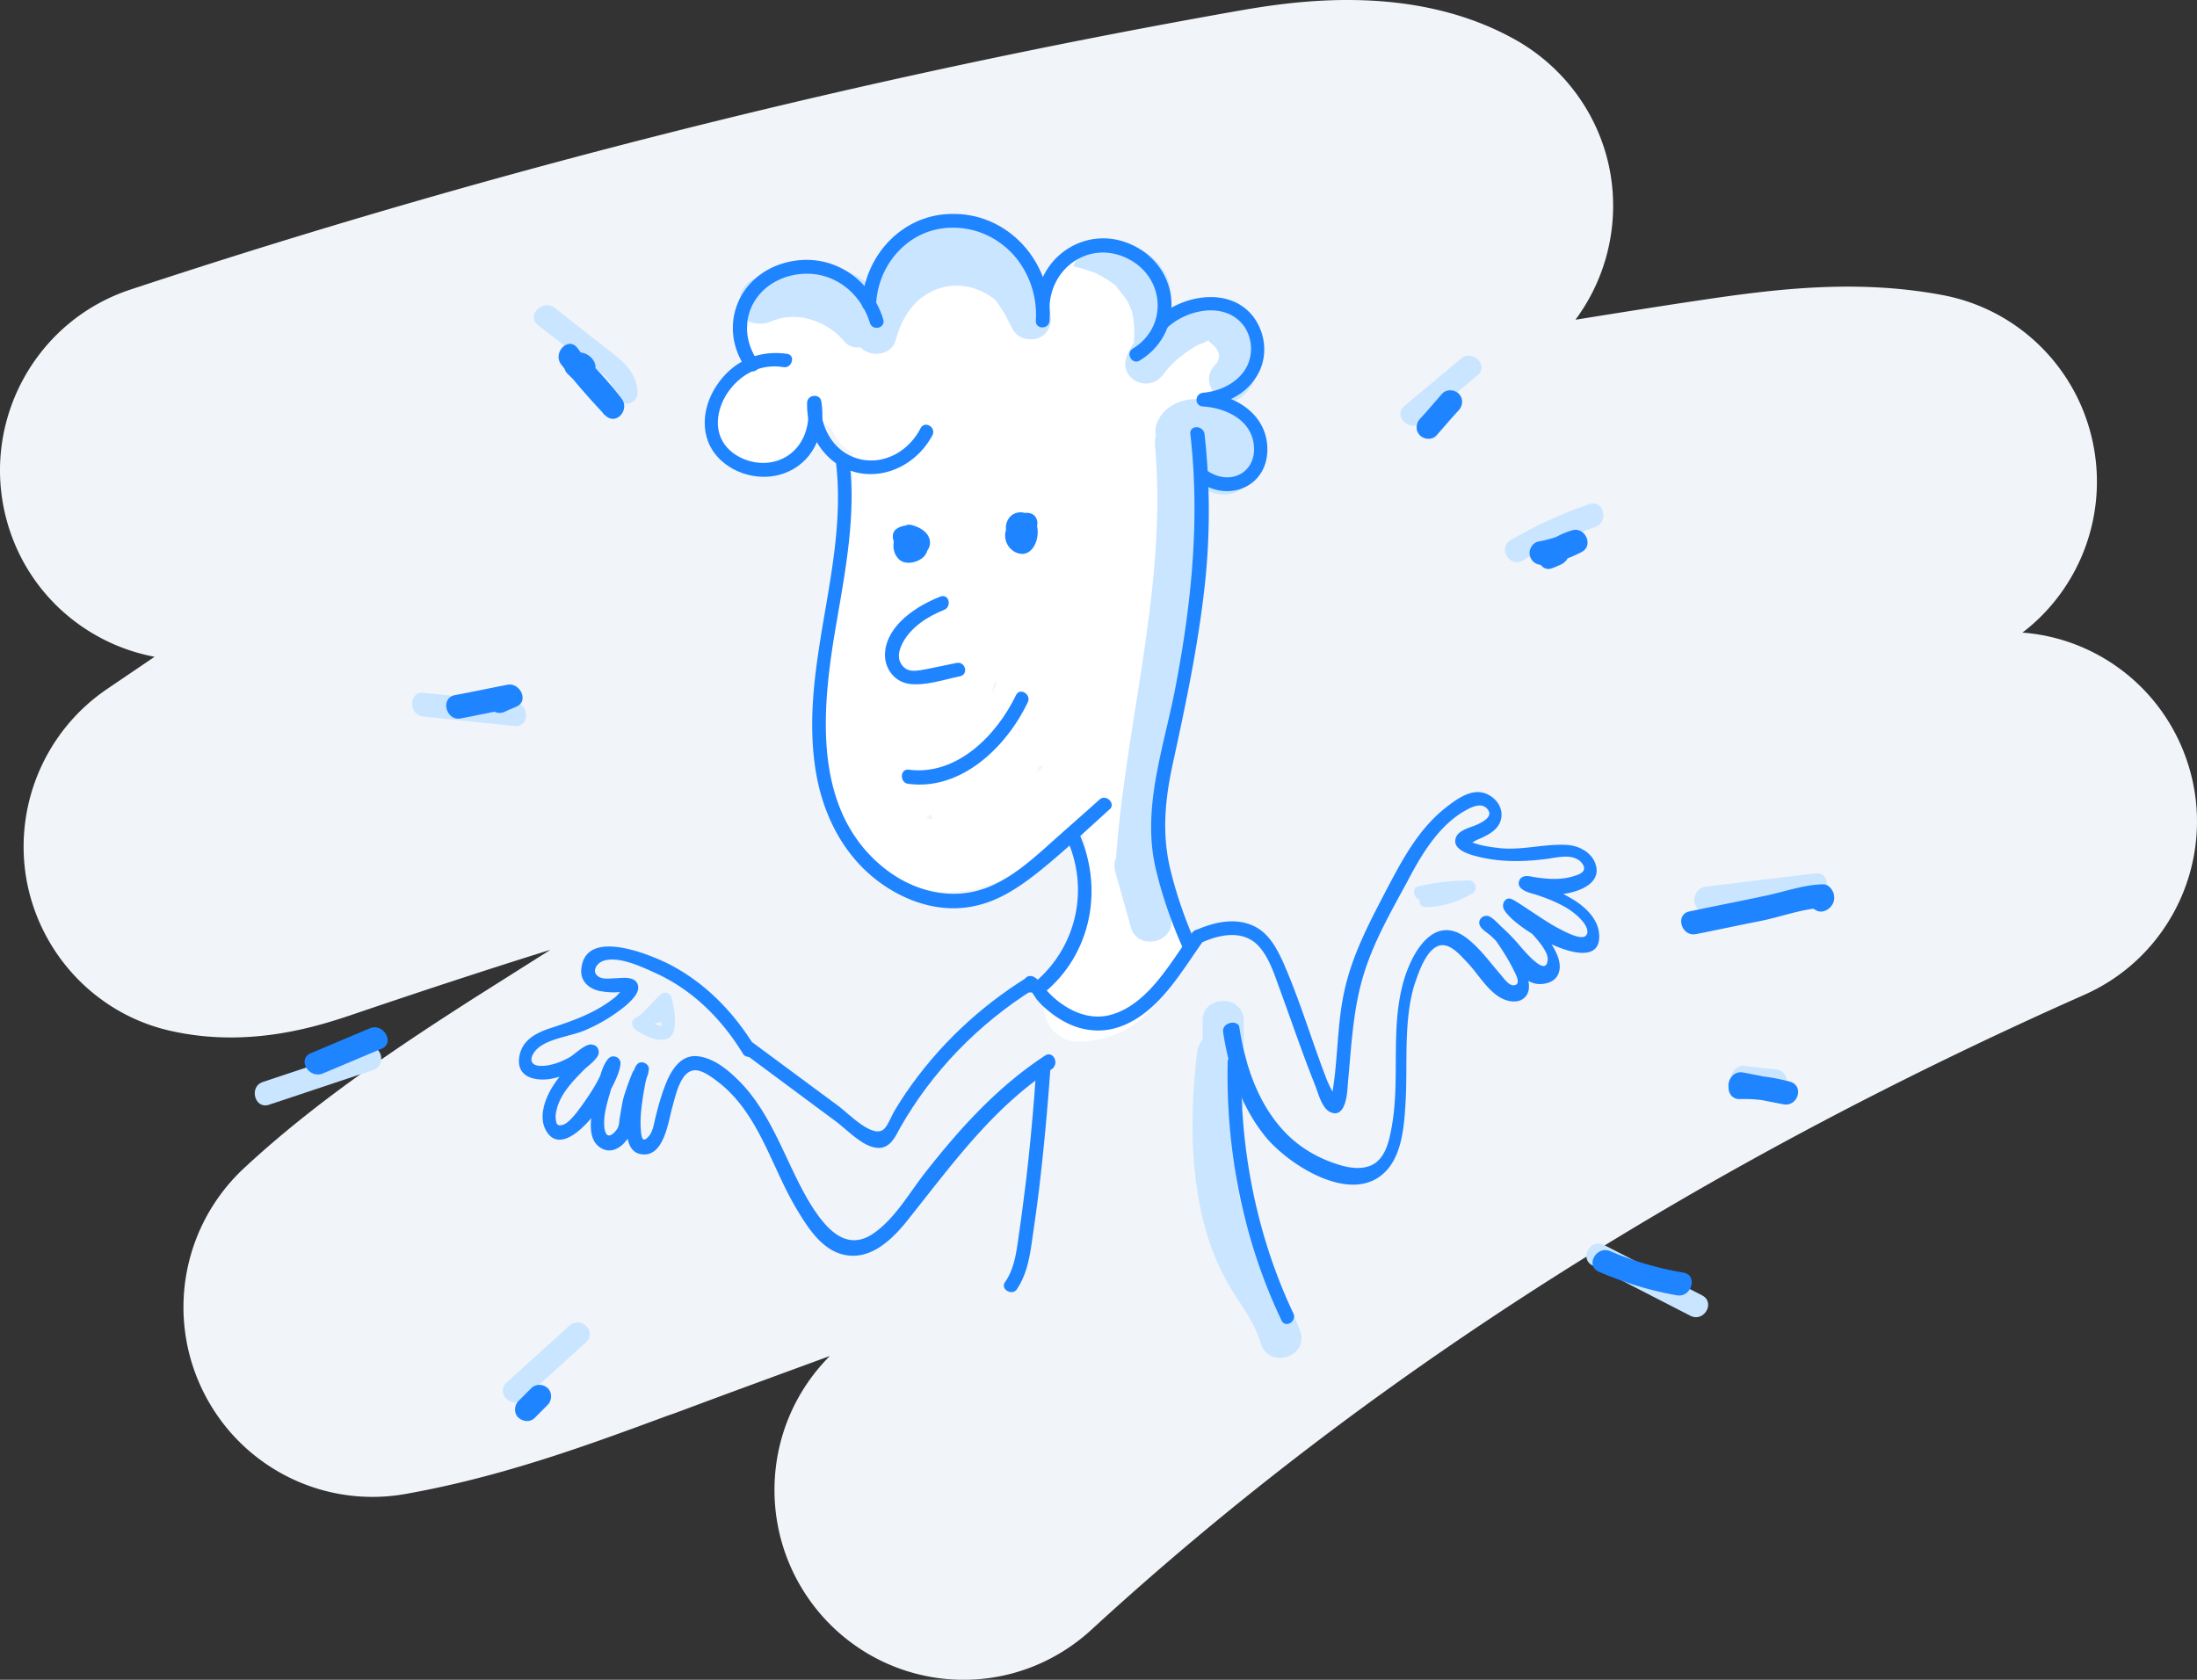 <svg xmlns="http://www.w3.org/2000/svg" width="459" height="351" fill="none"><rect width="100%" height="100%" fill="#333333" stroke="none"/><path fill="#F1F4F9" d="M457.183 159.822c-4.936-15.749-18.856-26.448-34.651-27.636 11.551-8.816 17.474-23.476 15.006-38.137-2.764-16.443-15.4-29.32-31.689-32.39-17.967-3.369-34.848-1.289-50.742 1.089-8.687 1.287-17.276 2.674-25.963 4.061a39.909 39.909 0 0 0 7.799-26.25c-.79-13.174-8.194-25.06-19.547-31.797-22.113-12.877-48.372-8.32-59.626-6.34C179.486 16.292 101.893 35.806 27.064 60.57 6.43 67.501-4.823 89.888 1.989 110.69c4.64 14.165 16.585 23.971 30.307 26.547l-10.07 6.834c-13.03 8.916-19.546 24.764-16.585 40.316 3.06 15.552 15.006 27.835 30.406 31.104 16.782 3.665 31.393-1.387 38.402-3.764 13.425-4.557 26.95-9.014 40.573-13.274L99.03 208.558c-15.302 9.806-32.972 21.495-48.077 35.561a39.673 39.673 0 0 0-8.49 46.655c7.8 15.75 24.977 24.467 42.253 21.396 20.632-3.665 38.895-10.5 54.986-16.443l1.185-.396c10.563-3.963 21.422-7.925 32.478-11.986-14.906 14.957-15.499 39.028-1.184 54.778 7.798 8.519 18.46 12.877 29.122 12.877 9.576 0 19.053-3.467 26.654-10.401 56.665-52.103 126.459-96.777 207.508-132.735 18.361-8.122 27.74-28.825 21.718-48.042z"/><path fill="#fff" d="M246.713 70.177l-3.257 2.08c-3.159-5.745-6.812-11.193-10.958-16.443-3.159-4.061-9.28-1.981-11.649 1.486-.987 1.387-1.974 2.872-2.961 4.26 0 0 0 .098-.099.098-4.443-1.387-8.589-3.566-13.623-3.467-6.417.198-11.254 3.17-15.697 7.528-3.554 3.567-4.64 4.458-9.477 2.378-5.331-2.278-10.267-4.953-16.19-4.458-5.528.397-9.674 7.727-6.219 11.986-.987.793-1.876 2.08-2.567 2.972-2.172 2.674-3.554 5.646-4.541 9.014-1.086 4.061 1.382 7.825 5.134 9.113 4.343 1.486 8.588.198 12.043-2.576 1.876-1.584 3.159-4.259 4.936-6.042.691.396 1.382.99 2.172 1.486.79 2.18 2.271 3.962 4.442 5.052-.098.495-.098.99-.098 1.486.987 18.82-7.108 36.65-7.108 55.372 0 16.245 8.983 35.165 27.641 34.867 8.786-.198 16.881-5.25 23.495-10.599 6.22-4.952 12.636-10.698 17.572-17.037 5.43-6.934 3.061-16.939 3.357-25.16.395-10.203 1.876-20.307 4.146-30.212.691-2.873-.494-5.547-2.468-7.231 3.751-5.547 8.687-10.104 11.945-15.948 3.653-5.944-3.652-14.165-9.971-10.005zm-39.586 75.084l.592-2.674c.198.099.395.099.593.198-.494.792-.889 1.684-1.185 2.476zm-12.537 24.863v.099c.099.397.197.694.296 1.09-.494-.099-.889-.297-1.382-.495.395-.198.79-.496 1.086-.694zm22.014-8.618c.198-.495.395-.99.494-1.485.296.099.592.099.888.099l-.493.495-.889.891z"/><path fill="#fff" d="M225.094 169.827c2.567 7.627 2.863 15.354.395 22.981-2.172 6.934-10.267 13.571-6.417 21.198 1.185 2.278 3.949 3.764 6.417 3.665 11.155-.396 18.263-7.825 20.731-18.226-2.369 1.783-4.739 3.665-7.108 5.448h.494c-1.777-.693-3.455-1.486-5.232-2.179.098.099.197.297.296.396-.592-2.377-1.284-4.854-1.876-7.231 0 .198 0 .297-.099.495-.592 3.962.988 7.925 5.134 9.113 3.455.991 8.588-1.188 9.082-5.151.79-5.646-1.974-9.806-7.898-10.301-3.06-.298-6.416 2.476-7.107 5.448-.889 3.764-1.777 7.132-6.417 7.33 2.172 1.188 4.245 2.476 6.417 3.665-.099-.198-.198-.297-.296-.495.296 1.882.493 3.863.789 5.745.691-3.071 3.949-6.538 5.232-9.51a46.932 46.932 0 0 0 3.554-11.49c1.382-8.321.889-16.74-1.875-24.764-2.962-9.014-17.276-5.151-14.216 3.863z"/><path fill="#C9E5FF" d="M241.481 180.326c.198-.396.297-.891.297-1.386 1.974-26.052 9.18-51.707 8.588-77.858 2.172 2.08 5.528 3.071 8.391 1.486 2.369-1.288 3.653-3.864 3.752-6.538.098-2.476-1.383-4.755-1.185-7.033.197-2.278-2.172-4.358-4.344-4.358-.691 0-1.283.198-1.875.396-.79-.595-1.777-.99-2.765-1.288-3.85-1.09-8.687.396-10.464 4.26-.493.99-.592 2.08-.395 3.17-.197.494-.197 1.089-.197 1.683 2.665 29.024-5.923 57.254-8.095 85.981v.396c-.395.792-.494 1.783-.197 2.872l3.257 11.59c1.481 5.349 9.872 3.071 8.293-2.278-.988-3.566-2.073-7.33-3.061-11.095zM234.472 61.46a19.3 19.3 0 0 1 1.086 1.486c.296.594.592 1.287.889 2.08.296.891.395 1.882.493 3.07.099.991 0 2.18 0 3.467-.493.694-.888 1.486-1.283 2.279-2.567 5.052 4.146 8.717 7.404 4.358 2.369-3.17 5.627-5.448 9.181-7.132h.098l.593.594c1.875 1.387 2.369 3.071.888 4.656-3.85 3.962 2.172 10.104 6.121 6.142 4.64-4.656 4.541-12.68-.889-16.84-.691-.495-1.382-.891-2.171-1.09-.593-1.485-1.876-2.575-3.752-2.377-.395 0-.79.1-1.184.198-1.086.198-2.172.397-3.258.793l-1.185.297a7.401 7.401 0 0 0-1.777.792c-.395.198-.888.396-1.283.595.296-1.387.395-2.873.099-4.359-.297-1.98-1.284-3.863-2.468-5.349-1.284-1.486-2.863-2.674-4.541-3.368-1.679-.693-3.456-.99-5.233-.99-3.455.099-6.712 1.882-8.095 4.853 1.58.397 2.863.793 4.048 1.19 1.086.395 2.073.99 2.863 1.485.79.495 1.481.99 2.073 1.486.493.693.888 1.188 1.283 1.684zM218.48 63.54c0-.793-.198-1.585-.79-2.477a21.536 21.536 0 0 0-2.369-2.872c-5.035-7.826-12.143-14.165-22.409-12.382-2.468.495-3.357 2.377-3.061 4.26-3.652 2.277-6.416 5.447-8.391 9.211-4.343-3.17-9.477-4.754-14.906-4.358-1.58.099-2.765.99-3.456 2.08-4.541 0-9.575 2.08-8.391 7.627.593 2.972 3.949 3.566 6.318 2.576 5.331-2.377 11.649-.198 15.302 4.061.987 1.189 2.27 1.486 3.455 1.288 1.974 2.18 6.515 1.882 7.404-1.684 1.481-5.25 4.541-9.609 10.069-10.896 3.85-.892 7.799.297 10.761 2.773.691.99 1.382 1.981 1.974 2.972.592 1.09 1.086 2.18 1.58 3.07 1.085 2.08 3.948 2.675 5.923 1.586 2.171-1.288 2.468-3.764 1.579-5.944-.197-.099-.395-.495-.592-.891zM264.483 265.118c-2.567-4.359-4.245-9.113-5.331-14.066-1.283-5.745-1.678-11.59-1.481-17.434 1.185-.594 2.172-1.882 2.172-3.665v-2.773c.099-1.288.198-2.675.593-4.062a4.296 4.296 0 0 0-.593-3.368v-6.438c0-5.547-8.588-5.547-8.588 0v3.962c-.691.792-1.086 1.783-1.185 2.873-1.185 10.698-1.481 21.495.691 32.094.987 5.051 2.666 10.004 5.035 14.561 2.369 4.655 6.12 8.717 7.601 13.868 1.58 5.349 9.872 3.07 8.293-2.279-1.58-4.853-4.542-8.816-7.207-13.273zM137.925 207.864c-1.382 1.387-2.665 2.774-4.047 4.16-.494.297-.889.595-1.383.892-.789.594-.394 1.783.297 2.278 1.678 1.09 5.232 3.071 7.206 1.486.987-.892.987-2.278.987-3.566 0-1.585-.296-3.17-.691-4.656-.197-.99-1.579-1.387-2.369-.594zm.197 6.538c-.098.099-1.085-.397-1.48-.496.296-.099.592-.198.987-.198.296 0 .493-.198.592-.297 0 .495 0 .991-.099.991zM306.932 183.992a46.47 46.47 0 0 0-10.464 1.188c-1.58.298-1.185 2.477.099 2.774-.099.792.296 1.684 1.382 1.585 3.455-.099 6.713-1.09 9.674-2.873 1.185-.693.691-2.674-.691-2.674z"/><path fill="#C9E5FF" d="M249.774 71.96c5.528 0 5.528-8.618 0-8.618-5.627 0-5.627 8.618 0 8.618z"/><path fill="#1F84FF" d="M174.649 96.624c2.566 21.396-7.503 42.198-4.344 63.693 1.283 8.915 5.232 17.434 12.34 23.179 6.022 4.854 14.018 7.628 21.718 5.646 4.837-1.188 8.984-4.061 12.834-7.132 5.034-4.061 9.773-8.518 14.61-12.877 1.382-1.189-.691-3.269-2.073-2.08-3.751 3.368-7.601 6.736-11.353 10.104-3.455 3.07-7.108 6.141-11.451 8.023-7.898 3.368-16.486 1.09-22.903-4.358-14.808-12.58-12.142-34.175-9.181-51.212 1.876-10.896 3.949-21.99 2.666-33.085-.198-1.684-3.061-1.684-2.863.1zM248.688 90.682c2.073 18.028.197 35.957-3.258 53.688-2.369 11.986-6.713 24.169-4.146 36.353 1.382 6.241 3.554 12.283 6.121 18.028.789 1.684 3.257.199 2.468-1.485-2.172-4.854-3.949-9.906-5.232-15.057-1.975-7.726-1.284-14.957.394-22.684 2.863-13.174 5.627-26.249 6.911-39.622a144.58 144.58 0 0 0-.296-29.221c-.297-1.883-3.159-1.883-2.962 0z"/><path fill="#1F84FF" d="M222.725 174.978c5.034 10.599 2.27 23.08-6.812 30.509-1.481 1.188.593 3.17 2.073 2.08 10.168-8.222 12.735-22.288 7.207-33.976-.79-1.684-3.258-.297-2.468 1.387z"/><path fill="#1F84FF" d="M216.407 204.893l-.198-.199c.099.595.198 1.189.198 1.783.099-.099.099-.198.197-.297-.493.198-1.086.397-1.579.694.493.099 1.382 1.783 1.678 2.08a16.838 16.838 0 0 0 1.876 1.882c1.382 1.189 2.961 2.278 4.639 3.071 3.357 1.585 7.108 1.882 10.563.693 8.194-2.774 13.031-11.59 17.77-18.226 1.086-1.486-1.382-2.972-2.468-1.486-4.442 6.042-8.984 14.66-16.585 17.038-3.751 1.188-7.404.099-10.563-2.081-1.481-.99-2.764-2.278-3.949-3.665-.789-.99-1.184-1.783-2.369-2.179-.592-.198-1.283.099-1.579.693-.099.1-.099.199-.198.298-.395.495-.197 1.287.198 1.783l.197.198c1.481 1.287 3.554-.694 2.172-2.08z"/><path fill="#1F84FF" d="M214.63 204.199c-10.069 6.241-18.658 14.363-25.371 24.17-.79 1.189-1.579 2.377-2.27 3.566-.692 1.089-1.383 3.071-2.271 3.962-2.271 2.179-7.404-3.17-9.378-4.656l-18.066-13.372c-1.481-1.09-2.962 1.387-1.481 2.476 6.318 4.656 12.636 9.411 18.954 14.066 2.37 1.783 5.627 5.349 8.688 5.448 2.468.099 3.554-2.179 4.541-4.061 6.713-11.887 16.486-21.891 28.036-29.122 1.579-.892.197-3.467-1.382-2.477zM196.466 124.657c-4.838 1.882-11.057 5.845-11.551 11.59-.296 3.17 1.777 6.141 4.936 6.636 3.456.496 7.404-.891 10.761-1.584 1.777-.397 1.086-3.17-.79-2.774-2.073.396-4.146.892-6.219 1.288-1.876.297-4.048.99-5.331-1.09-.889-1.387-.395-2.972.296-4.358 1.777-3.368 5.232-5.547 8.687-6.934 1.679-.694.987-3.467-.789-2.774zM189.753 163.785c11.056 1.486 20.533-7.727 24.976-17.038.789-1.684-1.679-3.17-2.468-1.486-4.048 8.42-12.439 16.939-22.508 15.552-1.777-.099-1.777 2.774 0 2.972z"/><path fill="#1F84FF" d="M218.381 220.543c-9.872 6.439-17.868 15.255-25.074 24.467-3.357 4.259-6.417 9.807-11.057 12.877-5.923 3.863-10.267-1.981-13.13-6.636-4.837-8.123-7.502-17.632-14.018-24.665-2.369-2.477-5.528-5.349-9.082-5.845-3.159-.495-5.133 1.882-6.417 4.557-1.184 2.575-1.974 5.448-2.665 8.222-.296 1.188-.494 2.773-1.283 3.764-1.481 1.882-1.679.198-1.777-1.288-.198-2.576.197-5.25.592-7.726.197-.991.296-1.882.592-2.873.099-.495.79-1.882.099-.991-.79-.297-1.678-.693-2.468-.99.099-.793-.099.099-.296.297-.296.297-.494 1.09-.691 1.486a62.803 62.803 0 0 0-1.382 3.962c-.395 1.486-.593 3.071-.889 4.656-.098.99-.098 1.684-.79 2.476-1.184 1.387-2.073 1.387-2.369-.594-.296-2.576.593-5.349 1.284-7.727.296-1.188.691-2.278 1.085-3.367.099-.298.691-1.585.395-1.387-.789-.297-1.678-.694-2.468-.991 0-.495-.197.495-.296.694-.395.693-.691 1.584-1.086 2.278-.888 1.783-1.974 3.467-3.159 5.151-.789 1.089-2.863 4.16-4.343 4.655-1.284.397-1.481-.099-1.58-1.287-.099-.793.099-1.486.296-2.279.889-3.07 3.357-5.646 5.627-7.924.79-.793 3.258-2.476 3.061-3.764-.099-.892-.593-1.387-1.481-1.486-1.382-.198-3.554 2.08-4.64 2.674-1.777.991-3.85 1.783-5.923 1.783-2.271 0-2.567-1.485-1.185-3.169 2.073-2.477 7.207-2.972 10.07-4.161a34.443 34.443 0 0 0 8.786-5.25c1.085-.99 2.961-2.575 2.566-4.259-.493-1.882-2.961-1.585-4.343-1.486-1.086 0-2.666.297-3.653-.198-1.876-.891-.79-2.972.888-3.467 3.258-.99 8.095 1.387 10.958 2.675 7.7 3.566 13.624 9.509 18.066 16.74.987 1.585 3.455.099 2.468-1.486-4.442-7.231-10.464-13.471-18.164-17.335-4.048-1.981-17.375-7.528-18.066 1.288-.197 2.675 1.974 4.26 4.442 4.557 1.185.198 3.061.297 4.245 0h.889c-.099-.297-.296-.694-.395-.991 0 .099-.099.099-.099.198-.296 0-1.579 1.684-1.876 1.882-3.948 3.269-8.687 4.953-13.524 6.538-3.06.991-6.022 2.476-6.614 5.943-.691 4.062 2.764 5.151 6.12 4.755 2.073-.297 4.147-1.09 6.022-2.08a22.944 22.944 0 0 0 2.567-1.684c.197-.099.592-.297.691-.495.395-.397.79 0-.099-.198l-1.481-1.486c-.098-.892.198-.496-.493.099-.691.495-1.284 1.287-1.876 1.882-1.481 1.486-2.961 3.17-4.146 4.953-1.876 2.773-3.653 7.231-1.382 10.301 4.541 6.142 15.203-10.301 15.203-14.66 0-1.189-1.58-1.882-2.468-.99-1.679 1.783-2.271 5.844-2.764 8.023-.691 2.873-2.074 8.222.691 10.401 3.257 2.575 6.712-1.387 7.206-4.458.395-2.773.79-5.448 1.876-8.122.395-1.09 1.283-2.377 1.382-3.566.099-1.189-1.678-1.981-2.468-.991-.691.793-.79 1.981-.987 2.972-.494 2.08-.79 4.259-.988 6.439-.296 2.674-.888 8.617 2.666 9.311 4.936.99 5.824-6.835 6.713-9.906.592-2.08 1.579-6.934 4.146-7.528 1.777-.495 4.245 1.486 5.528 2.476 8.293 6.439 10.958 17.434 16.091 26.151 2.37 3.962 5.43 9.014 10.366 9.906 5.232.99 9.576-3.071 12.636-6.835 9.378-11.689 17.868-23.774 30.603-32.094 1.481-1.288.099-3.764-1.481-2.774zM256.487 221.93c-.395 18.424 3.258 37.245 11.254 53.985.79 1.684 3.257.199 2.468-1.485-7.7-16.245-11.254-34.571-10.859-52.5 0-1.882-2.863-1.882-2.863 0z"/><path fill="#1F84FF" d="M216.506 223.02a455.053 455.053 0 0 1-2.074 23.08c-.493 3.962-.987 7.924-1.579 11.986-.494 3.467-.889 6.934-2.863 9.806-1.086 1.486 1.481 2.972 2.468 1.486 1.777-2.675 2.468-5.646 2.962-8.816.592-4.061 1.184-8.123 1.678-12.184a537.255 537.255 0 0 0 2.369-25.358c.099-1.783-2.863-1.783-2.961 0zM192.319 89.493c-2.27 4.457-7.107 7.528-12.241 6.537-5.627-1.09-8.786-6.439-8.588-11.886.098-1.883-2.765-1.883-2.863 0-.198 6.735 3.85 13.174 10.661 14.66 6.318 1.287 12.538-2.279 15.499-7.826.889-1.684-1.579-3.17-2.468-1.485z"/><path fill="#1F84FF" d="M168.726 84.54c.789 4.656-1.185 9.807-5.924 11.59-3.652 1.386-8.193.297-10.859-2.576-2.961-3.269-2.27-7.924 0-11.391 2.666-3.962 6.911-6.24 11.748-5.448 1.777.297 2.567-2.477.79-2.774-6.121-.891-11.551 1.585-14.907 6.835-2.962 4.556-3.455 10.698.494 14.858 3.652 3.864 9.872 5.151 14.709 2.873 5.627-2.576 7.799-8.816 6.811-14.66-.394-1.882-3.159-1.09-2.862.693z"/><path fill="#1F84FF" d="M157.175 77.606c1.876 0 1.876-2.873 0-2.873-1.875-.099-1.875 2.873 0 2.873z"/><path fill="#1F84FF" d="M158.163 75.229c-4.542-6.934-1.382-15.057 6.318-17.434 7.7-2.279 14.906 2.08 17.275 9.707.593 1.783 3.357.99 2.765-.792-2.863-9.212-11.847-14.561-21.225-11.59-9.28 2.972-13.13 13.175-7.7 21.495 1.086 1.684 3.554.199 2.567-1.386z"/><path fill="#1F84FF" d="M183.04 63.54c.395-8.32 6.713-15.552 15.203-15.948 10.859-.495 18.855 8.915 18.164 19.415-.099 1.882 2.764 1.882 2.863 0 .79-12.085-8.688-22.882-21.027-22.288-10.07.396-17.671 8.915-18.165 18.82.099 1.883 2.962 1.883 2.962 0z"/><path fill="#1F84FF" d="M219.27 65.323c-.494-9.311 8.687-15.75 17.078-10.896 7.207 4.26 7.404 14.165.296 18.425-1.579.99-.099 3.466 1.481 2.476 8.983-5.448 8.786-18.127-.296-23.476-10.168-5.944-22.015 1.783-21.323 13.372 0 1.981 2.862 1.981 2.764.1z"/><path fill="#1F84FF" d="M243.95 68.394c3.652-3.368 10.562-5.151 14.709-1.585 2.961 2.476 3.554 7.132 1.48 10.4-1.875 2.972-5.429 4.557-8.786 4.855-1.776.198-1.875 2.773 0 2.872 4.443.297 9.478 2.476 10.465 7.231 1.283 6.24-4.541 9.708-9.675 6.142-1.579-1.09-2.961 1.486-1.481 2.476 6.22 4.259 14.216.792 14.117-7.033-.098-7.33-6.91-11.391-13.524-11.688v2.872c4.343-.396 8.588-2.18 11.056-5.943 2.567-3.764 2.37-8.816-.296-12.58-4.837-6.637-14.906-4.854-20.237 0-1.185 1.188.888 3.269 2.172 1.98zM214.235 112.474c-.296-.297-2.073-2.08-1.283-2.477.987-.594.789 2.18.592 2.477-.395.891-1.086-.297-.79-.892a.775.775 0 0 1 .395-.396c.099 0 .494 0 .494-.099-.099-.594.098-.792.592-.495.494.297.592.198.494-.198.394-.496-1.086-1.288-.494-1.684-1.58.99-.099 3.467 1.481 2.476 1.579-.991 1.283-3.566-.593-3.962-2.171-.496-3.356 1.684-3.159 3.566.198 1.981 2.271 3.368 3.949 1.783 1.481-1.486.494-3.665-1.283-4.26-1.876-.495-3.752.694-4.443 2.378a3.9 3.9 0 0 0 1.876 4.655c4.146 2.081 6.121-4.754 3.653-7.231-1.481-1.486-4.048-1.486-5.134.496-1.184 2.179.297 4.358 1.777 5.844 1.086 1.387 3.159-.694 1.876-1.981zM189.753 112.474c-.198-.199-.296-.397-.296-.595v.793c-.099.297-.099 0 .098.099.198 0 .296 0 .494.099.296.099.493.495.691.693.296.396.494.594.197.892-.296.297-.888.396-1.283.297.296 0 .099.198 0-.099 0-.198-.099-.297-.099-.496-.098-.891.691-1.584 1.382-2.08a7.208 7.208 0 0 0-1.382.397c.593.099 1.185.297 1.679.693.296.198.197.099.197.198-.197.495-.987 0-1.283 0-.099 0-.099-.099-.099-.099 0 .792.099.991.395.594.296-.099.691-.495.987-.594 1.579-.892.197-3.368-1.481-2.476-1.382.792-3.356 2.179-2.468 3.962.691 1.387 2.764 1.882 4.245 1.585 1.382-.297 2.666-1.585 2.567-3.071-.099-1.684-1.58-2.774-2.962-3.269-.987-.396-1.777-.594-2.566.099-.691.595-1.284 1.189-1.679 1.981-.691 1.486-.592 3.368.593 4.656 1.283 1.387 3.554.891 4.837 0 1.283-.892 1.678-2.476.987-3.962-.691-1.486-2.172-2.972-3.85-2.972-.888 0-1.876.297-2.567.892-.888.891-.592 2.179 0 3.169 1.185 1.585 3.653.198 2.666-1.386zM255.528 215.585c1.185 7.925 3.85 15.849 8.984 22.09 4.738 5.646 17.078 13.669 24.186 7.825 4.146-3.368 4.64-9.906 4.936-14.858.395-6.34-.099-12.779.691-19.118.296-2.278.691-4.458 1.481-6.637.789-2.278 2.172-6.042 4.442-7.132 2.271-1.089 4.541 1.486 6.022 3.071 2.27 2.278 4.047 5.547 6.713 7.33 1.579 1.09 4.245 1.783 5.726.099 1.382-1.585.493-4.061-.198-5.745-1.086-2.576-2.567-4.854-4.146-7.132-.79-1.09-1.876-3.269-3.159-3.863-1.283-.595-2.666.693-1.974 1.981.493.891 1.678 1.486 2.369 2.179 2.073 1.882 3.652 4.061 5.133 6.439 1.086 1.684 2.271 3.169 4.344 3.467 1.579.198 3.554-.298 4.343-1.783 1.679-3.071-1.776-7.331-3.553-9.609-1.481-1.882-3.752-5.448-6.121-6.339-1.283-.496-2.073 1.089-1.58 2.08 1.876 4.061 20.04 14.561 19.942 5.745 0-3.764-3.258-6.538-6.318-8.222-1.679-.99-3.455-1.684-5.232-2.377-.691-.297-1.382-.495-2.172-.792-1.185-.397-.987-.793-.691.297-.198.495-.272.517-.569 1.013-.888.396.273.869.964.968.691.099 1.48.198 2.171.297 2.172.198 4.344.099 6.417-.495 2.567-.694 5.627-2.378 4.739-5.547-.691-2.576-3.357-4.062-5.923-4.26-4.64-.297-9.181 1.09-13.821.694-1.975-.199-4.146-.496-6.022-1.189-.197-.099-.888-.495-1.086-.495.099 0-.395.891.099.792.592 0 1.481-.693 1.974-.891 2.073-.892 4.739-2.081 5.035-4.755.296-2.377-1.58-4.458-3.751-5.052-2.567-.693-5.233 1.09-7.207 2.575-6.219 4.656-9.576 11.095-13.13 17.831-3.652 7.032-7.305 13.867-8.884 21.792-1.382 6.835-1.185 13.769-2.37 20.603 0 .199-.394 1.09-.296 1.288.198.396-.098.099.691 0 .494-.099.395.396.296 0-.296-1.189-1.184-2.575-1.678-3.764-3.258-8.321-5.725-16.939-9.378-25.16-1.283-2.774-2.863-5.646-5.627-7.132-3.949-2.08-8.49-1.09-12.34.594-1.678.694-.197 3.269 1.481 2.477 3.652-1.585 8.292-2.378 11.353.792 2.369 2.476 3.455 6.241 4.639 9.41 2.468 6.736 4.739 13.472 7.404 20.109.593 1.585 1.382 4.655 3.159 5.349 3.159 1.287 3.455-4.161 3.554-5.944.691-7.132.987-14.363 2.863-21.297 1.974-7.429 5.923-14.264 9.576-21 3.06-5.844 6.91-12.381 13.129-15.353 1.284-.594 2.962-.991 3.85.594.691 1.288-1.184 2.278-2.171 2.774-1.382.693-4.344 1.188-4.739 3.07-.592 2.279 2.863 3.269 4.442 3.666 4.542 1.188 9.379 1.188 14.117.594 1.876-.198 3.949-.793 5.825-.396.79.198 1.579.594 2.073 1.287 1.283 1.783-.79 2.378-2.172 2.774-2.567.693-5.133.495-7.7.099-.889-.099-1.777-.495-2.665 0-.593.297-.79 1.09-.692 1.585.395 1.387 2.765 1.783 3.949 2.179 2.863.991 5.825 2.179 8.095 4.16.889.793 2.271 2.18 2.271 3.467-.099 2.675-5.035-.198-6.22-.792-2.27-1.189-6.515-4.194-8.812-5.604-.494.693-.566 1.047-1.059 1.741-.691-.297.592.792.987 1.089.789.892 1.678 1.684 2.369 2.675 1.185 1.387 4.541 4.656 4.442 6.637-.194 4.292-5.368-2.356-6.721-3.836a42.453 42.453 0 0 0-3-3c-.296-.297-1.802-1.777-1.703-1.579-.691.693-.916.787-1.607 1.481-.296-.099.593.693.691.99.494.595.889 1.288 1.383 1.882 1.382 1.981 2.665 3.963 3.751 6.142.493.99 1.876 3.368 0 3.368-.987 0-2.073-1.585-2.666-2.279-2.171-2.476-4.047-5.15-6.614-7.231-7.108-5.943-11.945 2.576-13.722 9.014-2.665 9.807-.592 20.109-2.369 30.014-.494 2.774-1.185 6.241-3.751 7.826-2.37 1.386-5.43.792-7.799 0-3.949-1.288-7.7-3.467-10.563-6.439-5.824-5.943-8.589-14.363-9.773-22.387-.79-1.386-3.554-.594-3.357 1.189z"/><path fill="#C9E5FF" d="M318.087 117.129c4.838-2.773 9.872-5.151 15.203-7.033 2.962-1.089 1.678-5.844-1.283-4.754-5.726 1.981-11.155 4.457-16.388 7.528-2.764 1.486-.296 5.844 2.468 4.259zM305.254 74.931c-3.949 3.27-7.897 6.637-11.846 9.906-2.468 2.08 1.086 5.547 3.455 3.467 3.949-3.269 7.897-6.637 11.846-9.906 2.468-1.98-1.086-5.448-3.455-3.467zM112.357 67.899c2.961 2.278 5.923 4.655 8.884 6.933 2.073 1.585 6.911 4.16 7.009 7.133.099 3.17 5.035 3.17 4.936 0-.098-3.864-2.665-6.142-5.429-8.321-3.949-3.07-7.898-6.142-11.846-9.311-2.567-1.883-6.022 1.585-3.554 3.566zM88.467 149.719c6.318.693 12.735 1.287 19.053 1.981 3.159.297 3.159-4.656 0-4.953-6.318-.693-12.735-1.288-19.053-1.981-3.16-.297-3.16 4.655 0 4.953zM76.62 218.86c-7.206 2.377-14.511 4.853-21.718 7.231-2.961.99-1.678 5.745 1.284 4.754 7.206-2.377 14.511-4.853 21.718-7.231 3.06-.99 1.777-5.745-1.283-4.754zM118.971 277.005c-4.344 3.963-8.786 7.925-13.13 11.887-2.369 2.179 1.086 5.646 3.456 3.467 4.343-3.962 8.786-7.924 13.129-11.887 2.369-2.179-1.086-5.646-3.455-3.467zM332.698 264.425c6.812 3.467 13.623 7.033 20.435 10.5 2.863 1.486 5.331-2.773 2.468-4.259-6.812-3.467-13.623-7.033-20.435-10.5-2.863-1.486-5.331 2.773-2.468 4.259zM356.292 190.232c7.7-.891 15.301-1.882 23.001-2.773 3.159-.396 3.159-5.349 0-4.953-7.7.891-15.301 1.882-23.001 2.774-3.06.396-3.06 5.349 0 4.952zM364.189 227.675c2.172.199 4.344.397 6.614.694 1.284.099 2.468-1.189 2.468-2.477 0-1.485-1.184-2.377-2.468-2.476-2.171-.198-4.343-.396-6.614-.693-1.283-.099-2.468 1.188-2.468 2.476 0 1.486 1.185 2.377 2.468 2.476z"/><path fill="#1F84FF" d="M300.121 90.979c1.579-1.783 3.06-3.566 4.639-5.25.889-.99.988-2.477 0-3.467-.888-.892-2.566-.99-3.455 0-1.579 1.783-3.06 3.566-4.64 5.25-.888.99-.987 2.476 0 3.467.889.891 2.567.99 3.456 0zM354.317 195.186c4.542-.892 9.083-1.882 13.624-2.774 4.047-.792 8.687-2.575 12.734-2.674l-2.369-1.783c0-.397.099-.793.099-1.189 1.086-.297 2.27-.594 3.356-.891-.098 0-.098-.1-.197-.1-2.665-1.783-5.133 2.477-2.468 4.26.099 0 .099.099.197.099 1.185.792 2.666.099 3.357-.892.592-.792.691-1.684.395-2.674-.395-.991-1.185-1.882-2.37-1.783-3.948.099-8.292 1.684-12.241 2.476-5.133 1.09-10.266 2.08-15.4 3.17-3.159.594-1.777 5.349 1.283 4.755zM362.906 228.864c3.258.594 6.516 1.288 9.675 1.882 3.06.594 4.442-3.962 1.283-4.755-3.357-.891-6.91-1.386-10.366-1.287-3.159.099-3.159 5.052 0 4.953 3.061-.1 6.121.297 9.083 1.089.394-1.585.888-3.17 1.283-4.755-3.258-.594-6.516-1.287-9.675-1.882-3.06-.594-4.442 4.161-1.283 4.755zM333.981 265.713c5.331 2.278 10.662 3.962 16.388 4.953 3.06.495 4.442-4.26 1.283-4.755-5.232-.891-10.365-2.377-15.203-4.457-2.863-1.288-5.331 2.971-2.468 4.259zM117.293 76.22c2.863 3.664 5.923 7.131 9.082 10.5 2.271 2.377 5.331-1.09 3.455-3.468a79.803 79.803 0 0 0-7.7-8.618c-.197 1.288-.296 2.576-.494 3.864-.592-.199-1.184-.298-1.776-.496 1.48 2.774 5.725.297 4.244-2.476-.987-1.783-3.257-2.477-5.034-1.288-1.284.892-1.678 2.675-.494 3.863a79.811 79.811 0 0 1 7.7 8.618l3.455-3.467c-3.257-3.269-6.318-6.835-9.082-10.5-1.875-2.575-5.331.99-3.356 3.467zM96.266 150.115c3.652-.694 7.305-1.486 11.056-2.18-.592-1.485-1.283-2.971-1.876-4.556-.789.396-1.579.693-2.468 1.089-2.862 1.288-.394 5.548 2.468 4.26.79-.396 1.58-.694 2.468-1.09 2.666-1.188.691-5.052-1.875-4.556-3.653.693-7.305 1.486-11.057 2.179-3.06.693-1.777 5.448 1.284 4.854zM67.44 224.308c4.047-1.684 8.193-3.467 12.24-5.151 2.962-1.189.396-5.547-2.467-4.259-4.048 1.684-8.194 3.467-12.241 5.151-2.962 1.188-.494 5.448 2.468 4.259zM110.975 290.081l-2.666 2.674c-.888.892-.987 2.576 0 3.467.987.892 2.567.991 3.455 0l2.666-2.674c.888-.892.987-2.576 0-3.467-.889-.892-2.468-.991-3.455 0zM322.727 118.021a27.359 27.359 0 0 0 7.7-2.675c2.567-1.287.79-5.25-1.875-4.556a15.792 15.792 0 0 0-6.614 3.764c-1.679 1.585 0 5.151 2.369 4.16.592-.198 1.184-.495 1.678-.693 1.185-.495 2.073-1.684 1.678-3.071-.296-1.189-1.777-2.278-3.06-1.684-.592.198-1.185.495-1.678.694l2.369 4.16c1.283-1.189 2.764-1.981 4.442-2.477-.592-1.485-1.283-2.971-1.875-4.556a25.026 25.026 0 0 1-6.516 2.08c-1.283.297-2.073 1.882-1.678 3.071.395 1.387 1.777 1.981 3.06 1.783z"/></svg>